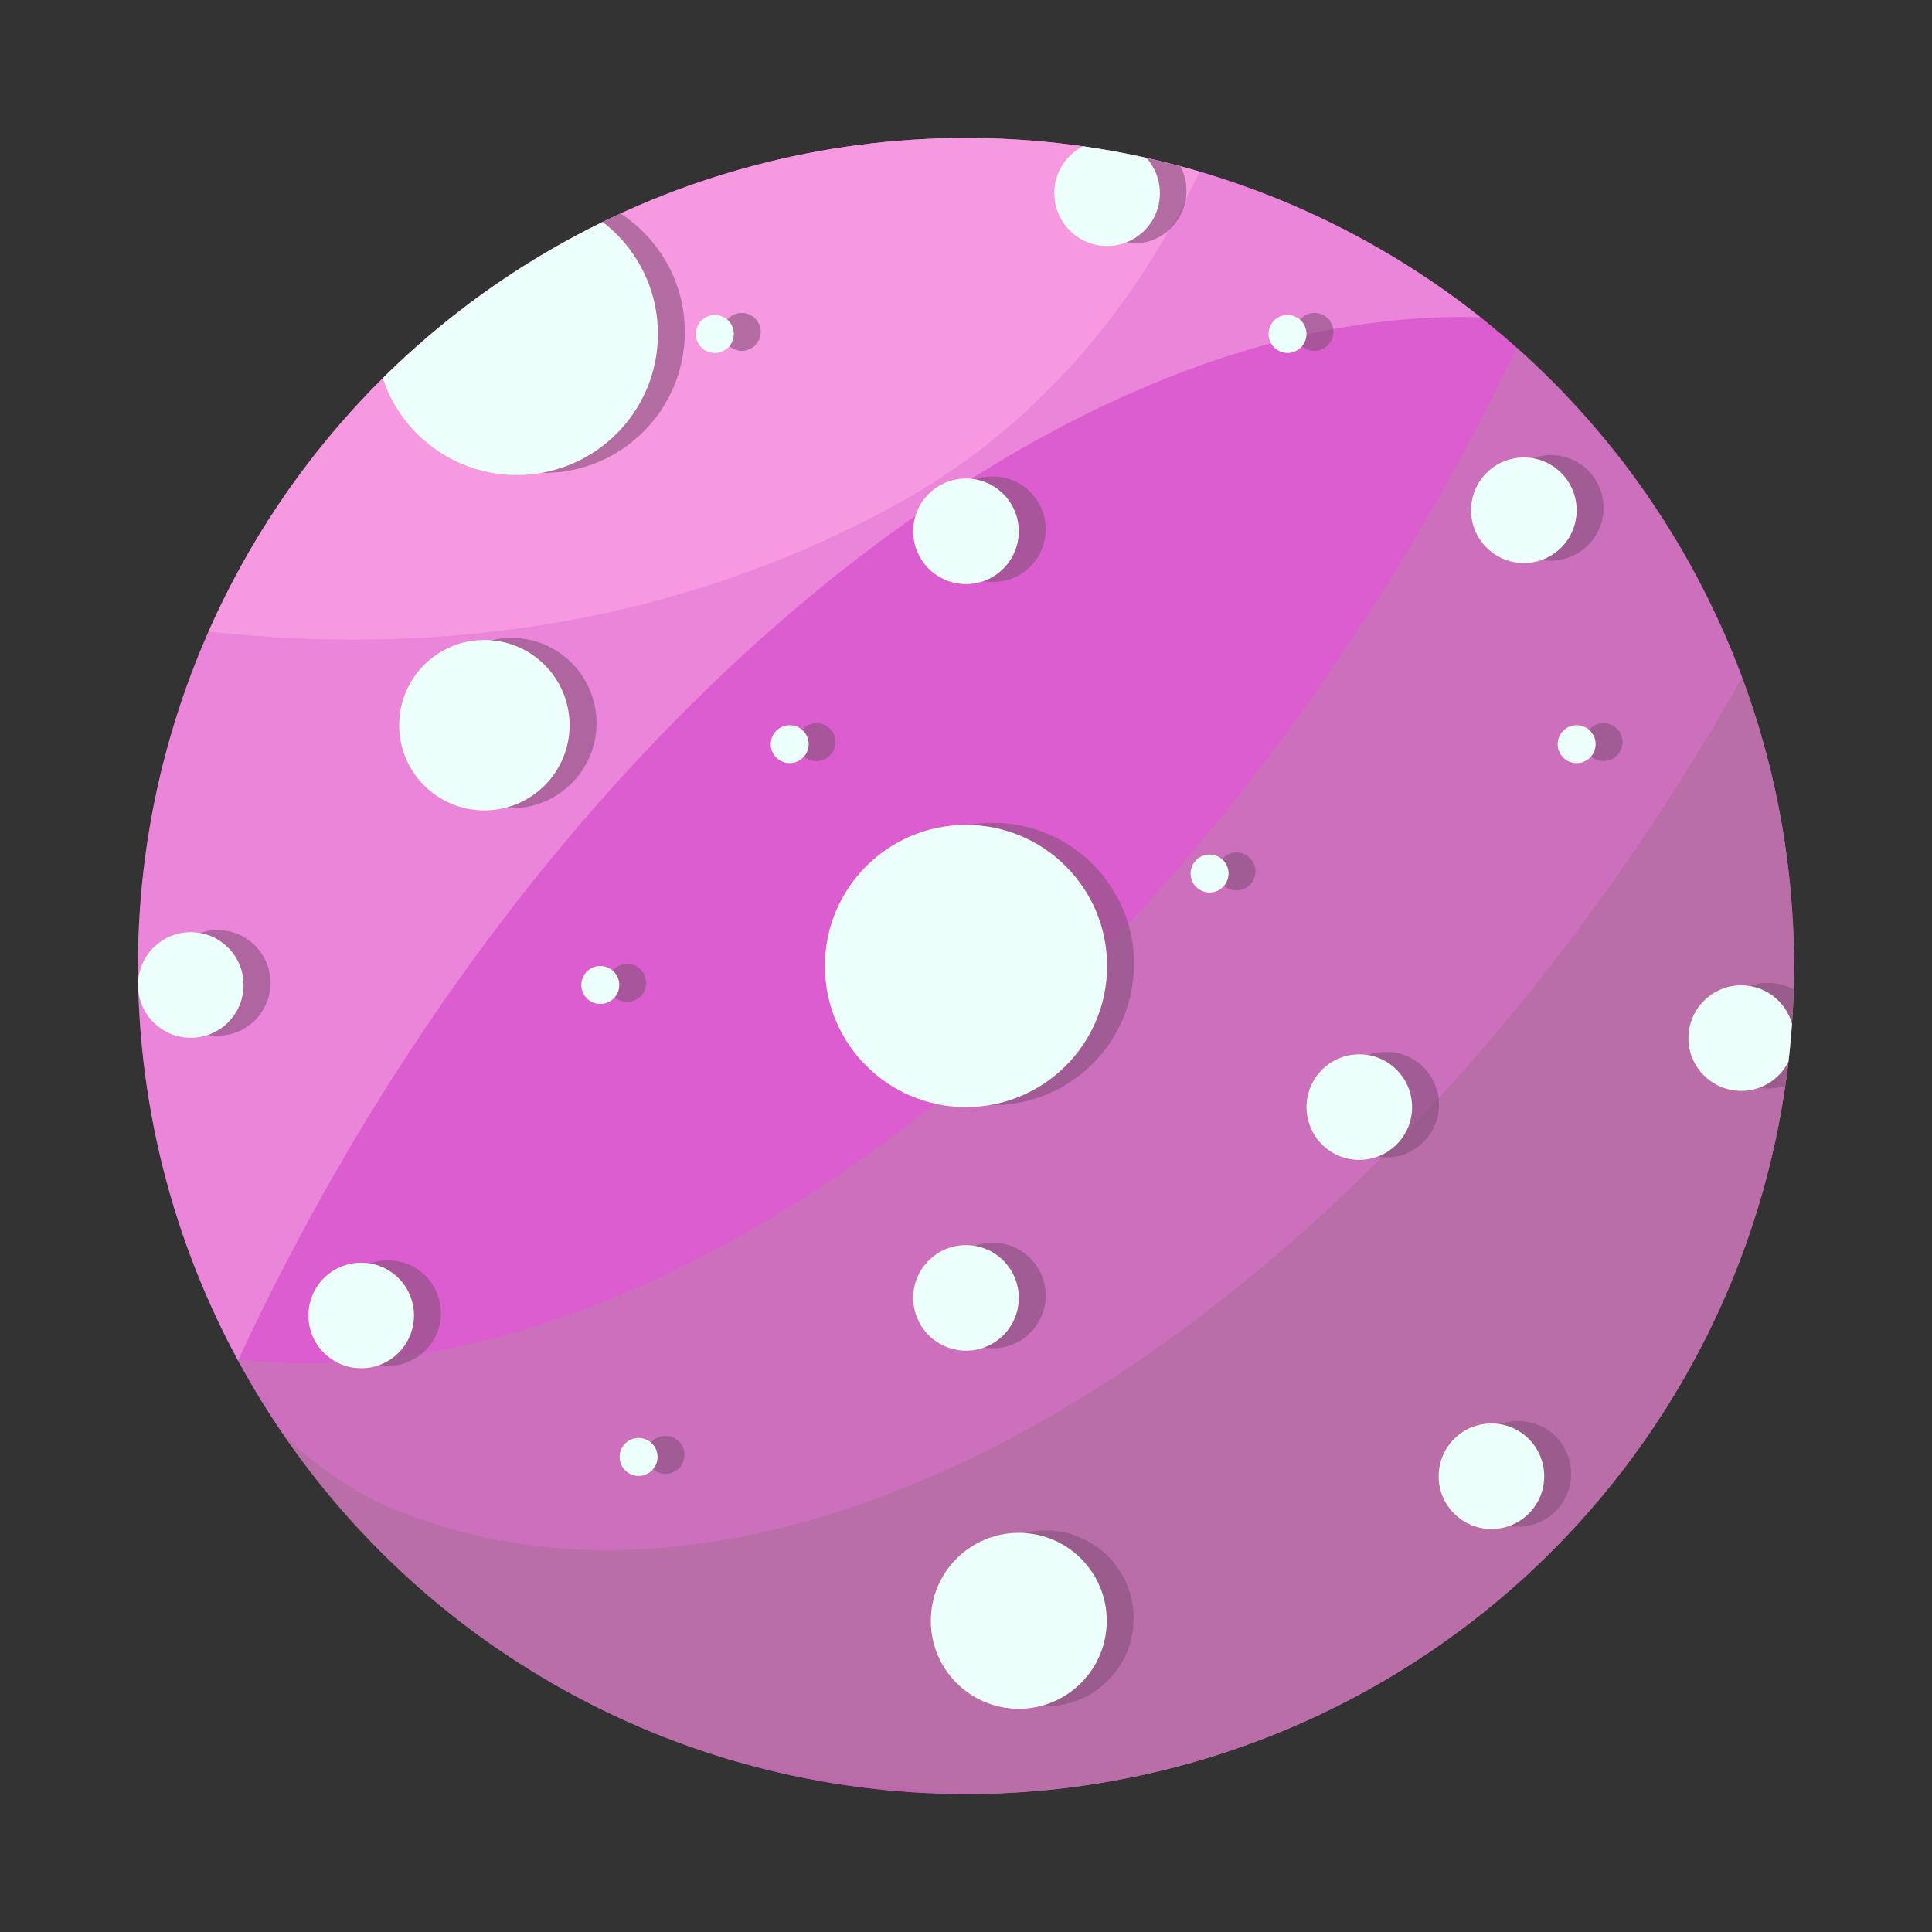 <svg id="becec9a6-646e-4aa8-8f83-cdc7fa94a027" data-name="Layer 1" xmlns="http://www.w3.org/2000/svg" xmlns:xlink="http://www.w3.org/1999/xlink" viewBox="0 0 56 56"><rect x="0" y="0" width="56" height="56" fill="#333333" stroke="none"/><defs><clipPath id="b694f0f0-f5f5-4f79-8044-232c067e15ef"><circle cx="28" cy="28" r="24" style="fill:none"/></clipPath></defs><circle cx="28" cy="28" r="24" style="fill:#db5dcf"/><g style="clip-path:url(#b694f0f0-f5f5-4f79-8044-232c067e15ef)"><path d="M47,2.67C38.21,28,16.82,44.16,2.73,38.32c-3.87-1.6-5.82-5.67-5.87-5.61S3.74,44.26,15.58,49.29c1.29.55,16,6.54,30.12-1.28,9.85-5.48,13.14-18.95,9.87-27.47C54.4,17.48,48.31-1,47,2.67Z" style="fill:#c27bb0;opacity:0.6"/><path d="M55.7,8.09C46.89,33.36,25.5,49.58,11.41,43.74c-3.87-1.61-5.82-5.67-5.87-5.62s6.88,11.56,18.72,16.59c1.29.55,16.05,6.54,30.12-1.29,9.85-5.48,13.14-19,9.88-27.46C63.08,22.9,57,4.37,55.7,8.09Z" style="fill:#ab6e98;opacity:0.6"/><path d="M4.24,46C13.05,20.76,34.45,4.54,48.53,10.38,52.4,12,54.35,16.05,54.4,16S47.52,4.44,35.68-.59C34.39-1.14,19.63-7.13,5.56.7c-9.84,5.48-13.14,19-9.87,27.46C-3.14,31.22,3,49.74,4.24,46Z" style="fill:#f5a0df;opacity:0.6"/><path d="M27.42-30.79C18.61-5.51-2.79,10.7-16.88,4.86c-3.87-1.6-5.81-5.67-5.87-5.61S-15.86,10.8-4,15.83c1.29.55,16,6.54,30.11-1.28C35.94,9.07,39.24-4.4,36-12.92,34.8-16,28.71-34.5,27.42-30.79Z" style="fill:#ffa7e6;opacity:0.6"/></g><g style="clip-path:url(#b694f0f0-f5f5-4f79-8044-232c067e15ef)"><g style="opacity:0.6"><circle cx="28.78" cy="27.94" r="4.09" style="fill:#85507a"/><circle cx="15.76" cy="9.62" r="4.09" style="fill:#85507a"/><circle cx="30.31" cy="46.91" r="2.55" style="fill:#85507a"/><circle cx="14.82" cy="20.96" r="2.47" style="fill:#85507a"/><circle cx="28.78" cy="15.34" r="1.53" style="fill:#85507a"/><circle cx="28.78" cy="37.55" r="1.53" style="fill:#85507a"/><circle cx="32.86" cy="5.53" r="1.53" style="fill:#85507a"/><circle cx="6.31" cy="28.49" r="1.53" style="fill:#85507a"/><circle cx="51.25" cy="30.02" r="1.53" style="fill:#85507a"/><circle cx="40.18" cy="32.02" r="1.53" style="fill:#85507a"/><circle cx="44.01" cy="42.72" r="1.53" style="fill:#85507a"/><circle cx="44.95" cy="14.72" r="1.53" style="fill:#85507a"/><circle cx="11.25" cy="38.06" r="1.53" style="fill:#85507a"/><circle cx="21.5" cy="9.62" r="0.55" style="fill:#85507a"/><circle cx="23.67" cy="21.51" r="0.55" style="fill:#85507a"/><circle cx="18.18" cy="28.49" r="0.55" style="fill:#85507a"/><circle cx="46.48" cy="21.51" r="0.55" style="fill:#85507a"/><circle cx="35.84" cy="25.26" r="0.55" style="fill:#85507a"/><circle cx="38.1" cy="9.62" r="0.55" style="fill:#85507a"/><circle cx="19.29" cy="42.17" r="0.55" style="fill:#85507a"/></g><circle cx="28" cy="28" r="4.09" style="fill:#ecfffc"/><circle cx="14.98" cy="9.68" r="4.09" style="fill:#ecfffc"/><circle cx="29.53" cy="46.98" r="2.55" style="fill:#ecfffc"/><circle cx="14.04" cy="21.02" r="2.47" style="fill:#ecfffc"/><circle cx="28" cy="15.4" r="1.53" style="fill:#ecfffc"/><circle cx="28" cy="37.62" r="1.53" style="fill:#ecfffc"/><circle cx="32.09" cy="5.6" r="1.53" style="fill:#ecfffc"/><circle cx="5.53" cy="28.55" r="1.53" style="fill:#ecfffc"/><circle cx="50.47" cy="30.09" r="1.53" style="fill:#ecfffc"/><circle cx="39.4" cy="32.09" r="1.53" style="fill:#ecfffc"/><circle cx="43.23" cy="42.79" r="1.53" style="fill:#ecfffc"/><circle cx="44.17" cy="14.79" r="1.53" style="fill:#ecfffc"/><circle cx="10.47" cy="38.13" r="1.53" style="fill:#ecfffc"/><circle cx="20.72" cy="9.68" r="0.55" style="fill:#ecfffc"/><circle cx="22.89" cy="21.57" r="0.55" style="fill:#ecfffc"/><circle cx="17.4" cy="28.55" r="0.55" style="fill:#ecfffc"/><circle cx="45.7" cy="21.57" r="0.55" style="fill:#ecfffc"/><circle cx="35.06" cy="25.32" r="0.55" style="fill:#ecfffc"/><circle cx="37.32" cy="9.68" r="0.55" style="fill:#ecfffc"/><circle cx="18.51" cy="42.23" r="0.55" style="fill:#ecfffc"/></g></svg>